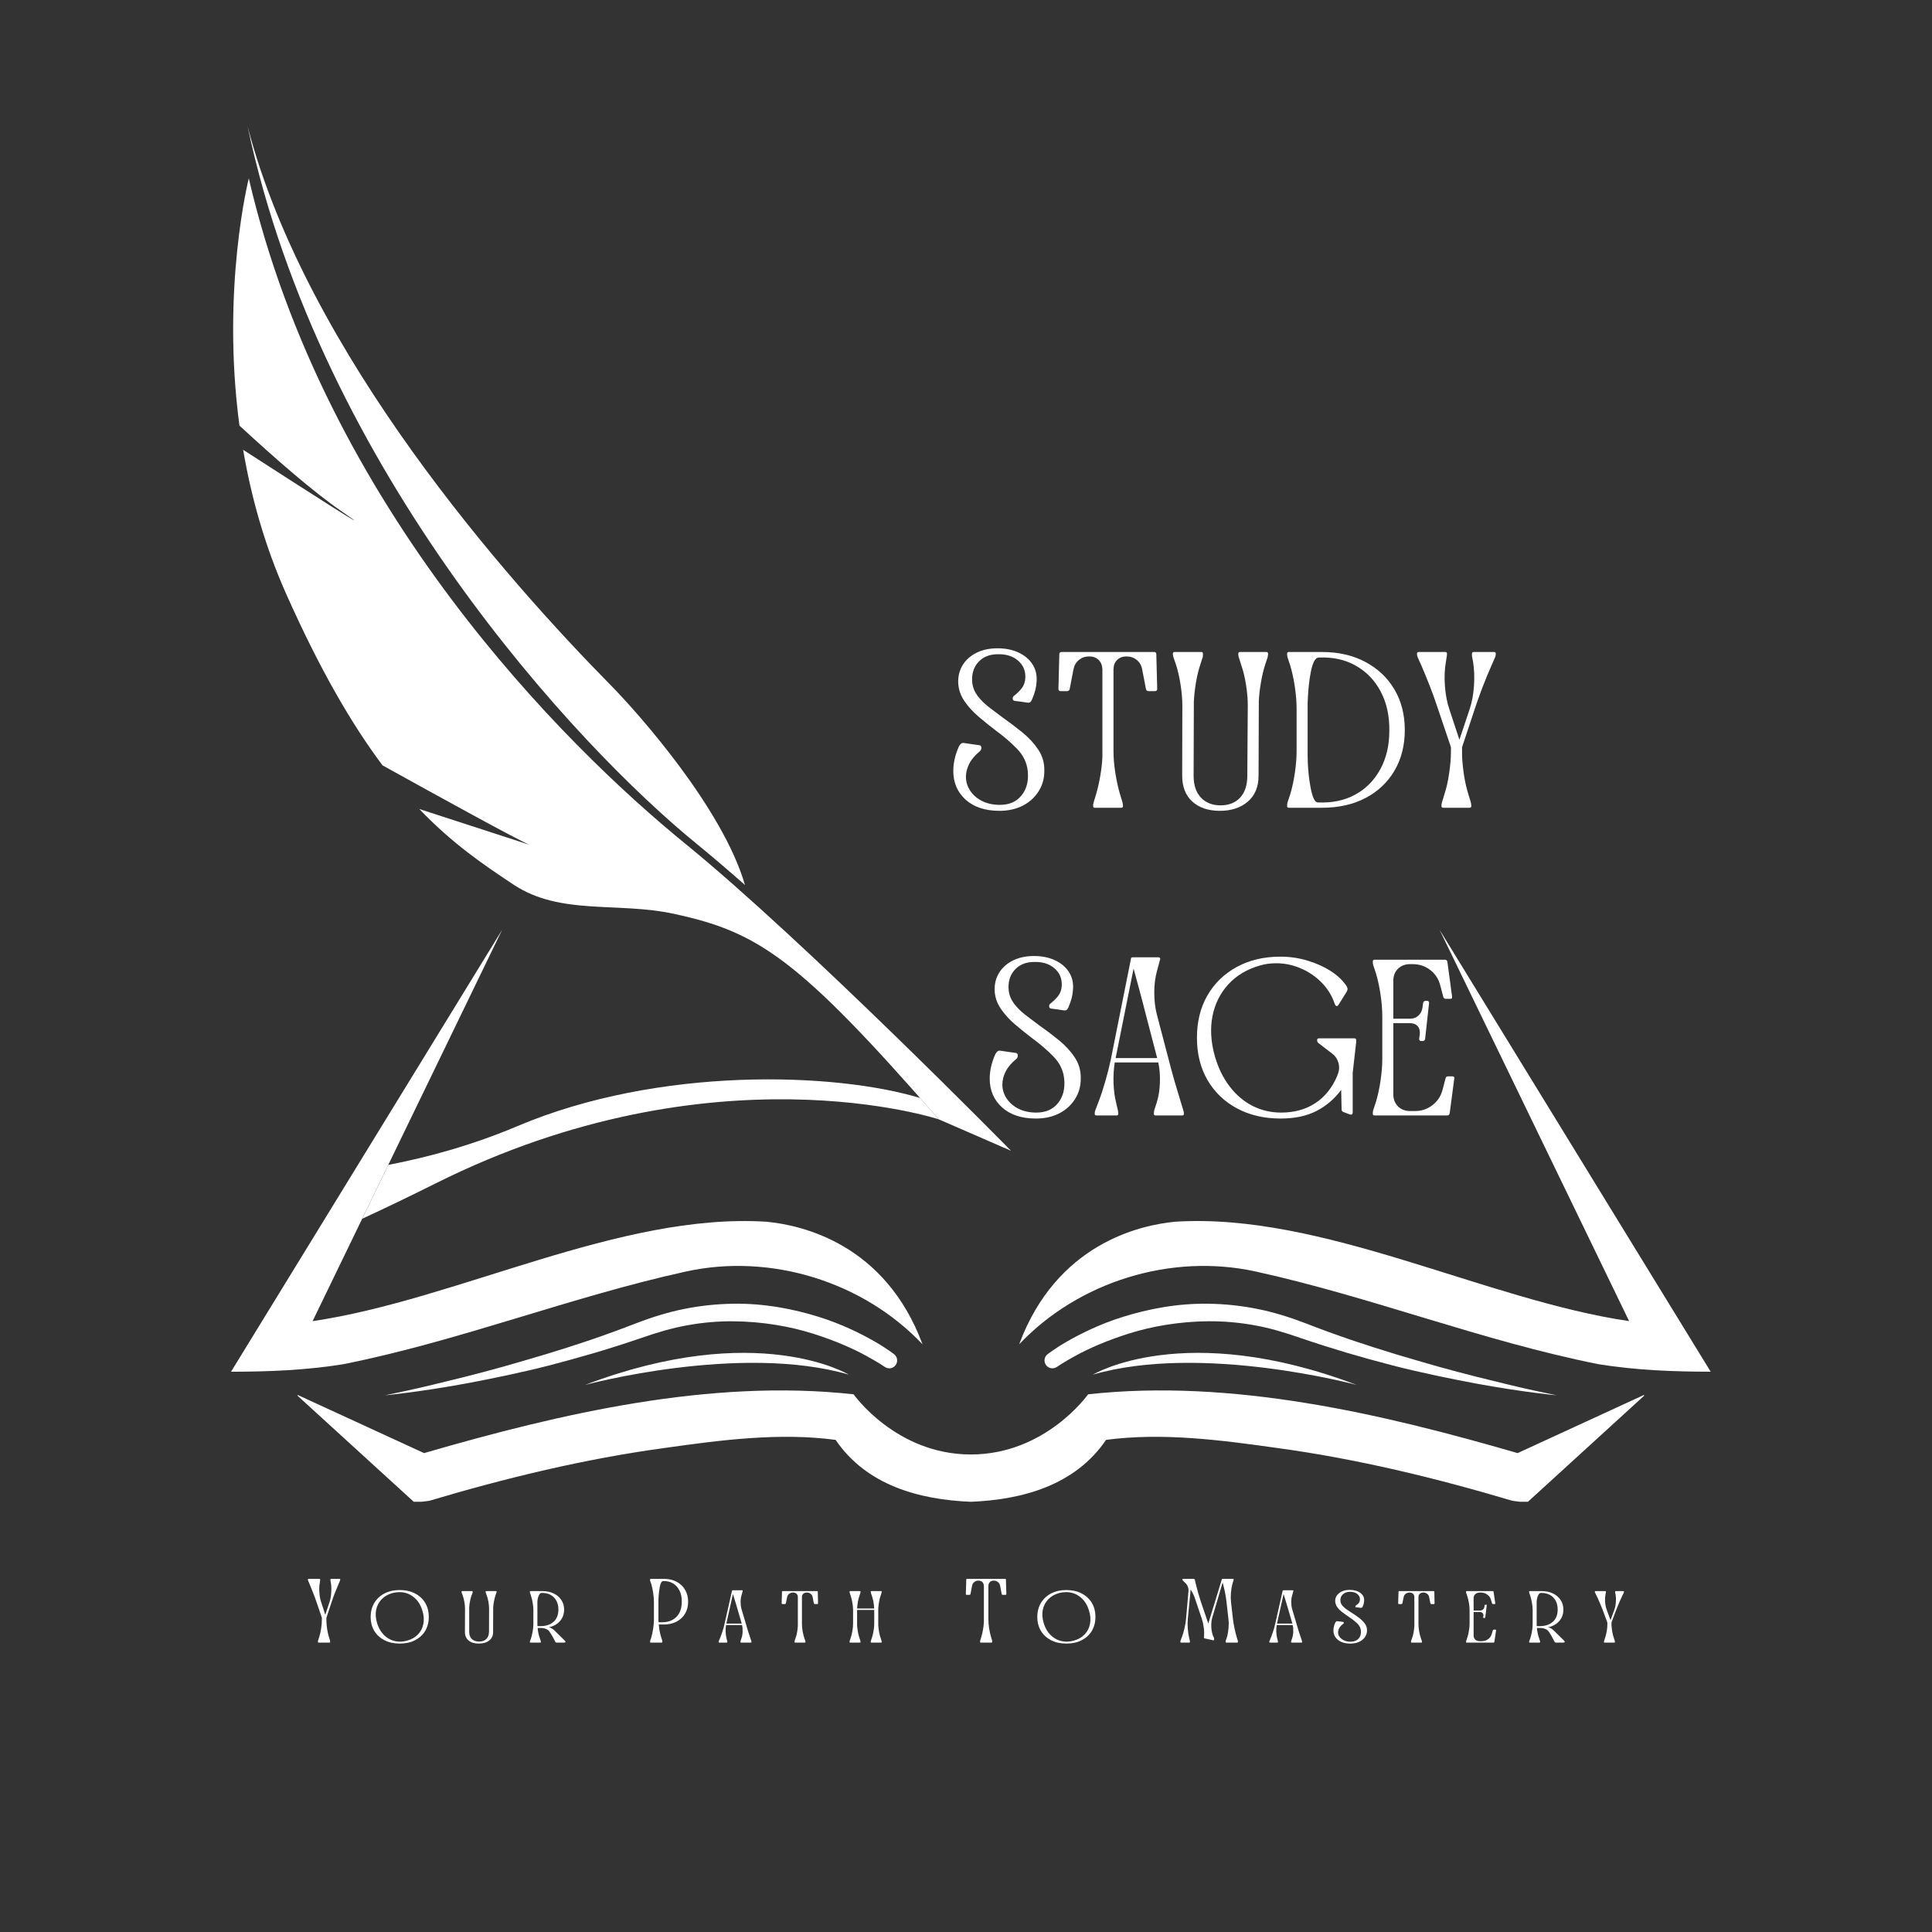 <svg xmlns="http://www.w3.org/2000/svg" xmlns:xlink="http://www.w3.org/1999/xlink" width="500" zoomAndPan="magnify" viewBox="0 0 375 375" height="500" preserveAspectRatio="xMidYMid meet" version="1.0"><rect x="0" y="0" width="375" height="375" fill="#333333" stroke="none"/><defs><g/><clipPath id="24aa44bd54"><path d="M 57 269 L 320 269 L 320 291.492 L 57 291.492 Z M 57 269 " clip-rule="nonzero"/></clipPath><clipPath id="b9b215c1a8"><path d="M 197 180 L 332.398 180 L 332.398 267 L 197 267 Z M 197 180 " clip-rule="nonzero"/></clipPath><clipPath id="a0abf06e1f"><path d="M 48 24.492 L 145 24.492 L 145 172 L 48 172 Z M 48 24.492 " clip-rule="nonzero"/></clipPath></defs><g clip-path="url(#24aa44bd54)"><path fill="#ffffff" d="M 82.312 282.047 C 108.867 274.34 137.863 267.578 165.68 270.633 C 165.68 270.633 173.895 282.312 188.441 282.312 C 202.988 282.312 211.203 270.633 211.203 270.633 C 239.023 267.578 268.016 274.34 294.57 282.047 L 319.07 270.77 L 319.148 270.887 C 311.559 277.812 303.977 284.742 296.383 291.664 L 293.531 291.301 L 293.527 291.297 C 278.695 286.875 263.32 283.152 247.957 281.062 C 237.043 279.523 225.691 278.02 214.688 279.477 C 208.68 288.301 198.488 291.086 188.438 291.496 C 178.395 291.086 168.199 288.301 162.188 279.477 C 151.191 278.02 139.832 279.523 128.926 281.062 C 113.559 283.152 98.188 286.875 83.348 291.297 L 83.348 291.301 L 80.496 291.664 C 72.906 284.742 65.32 277.812 57.73 270.887 L 57.805 270.77 Z M 82.312 282.047 " fill-opacity="1" fill-rule="nonzero"/></g><g clip-path="url(#b9b215c1a8)"><path fill="#ffffff" d="M 243.734 246.801 C 227.355 243.203 209.398 248.711 197.82 260.926 C 205.059 241.457 221.16 237.793 228.125 237.133 C 256.699 235.336 288.18 252.305 316.211 256.43 L 279.426 180.48 C 296.961 209.07 314.508 237.66 332.043 266.25 C 324.668 266.234 317.594 265.965 310.301 264.797 C 287.723 260.309 266.219 251.738 243.734 246.801 Z M 243.734 246.801 " fill-opacity="1" fill-rule="nonzero"/></g><path fill="#ffffff" d="M 133.148 246.801 C 110.664 251.742 89.16 260.309 66.582 264.801 C 59.285 265.969 52.215 266.238 44.84 266.254 C 62.375 237.664 79.918 209.074 97.457 180.484 L 60.672 256.434 C 88.707 252.309 120.188 235.34 148.762 237.137 C 155.727 237.797 171.824 241.457 179.062 260.93 C 167.488 248.711 149.527 243.203 133.148 246.801 Z M 133.148 246.801 " fill-opacity="1" fill-rule="nonzero"/><path fill="#ffffff" d="M 206.062 264.715 C 205.48 265.098 205.172 265.301 205.172 265.301 L 205.105 265.34 C 204.434 265.777 203.531 265.625 203.047 264.98 C 202.539 264.301 202.676 263.34 203.355 262.836 C 203.355 262.836 203.441 262.77 203.613 262.641 C 203.781 262.523 204.027 262.348 204.348 262.121 C 204.992 261.68 205.938 261.051 207.184 260.34 C 209.676 258.926 213.34 257.039 218.043 255.578 C 222.727 254.121 228.438 252.945 234.621 253.055 C 237.703 253.098 240.887 253.426 244.055 254.062 C 247.211 254.684 250.41 255.695 253.379 256.836 C 256.359 258 259.32 259.07 262.258 260.078 C 265.211 261.078 268.133 262.008 270.977 262.871 C 273.832 263.703 276.582 264.539 279.207 265.27 C 281.836 266 284.336 266.66 286.645 267.242 C 291.266 268.398 295.133 269.336 297.855 269.918 C 300.578 270.5 302.137 270.828 302.137 270.828 C 302.137 270.828 295.785 270.254 286.363 268.523 C 284.012 268.082 281.469 267.574 278.781 267.008 C 276.102 266.422 273.273 265.805 270.371 265.047 C 267.473 264.293 264.484 263.477 261.461 262.586 C 258.434 261.68 255.363 260.707 252.363 259.68 C 249.359 258.633 246.461 257.758 243.453 257.227 C 240.469 256.684 237.488 256.441 234.605 256.453 C 228.84 256.496 223.484 257.461 219.074 258.855 C 214.656 260.246 211.121 261.855 208.758 263.152 C 207.574 263.805 206.664 264.336 206.062 264.715 Z M 206.062 264.715 " fill-opacity="1" fill-rule="nonzero"/><path fill="#ffffff" d="M 98.098 267.008 C 95.414 267.574 92.867 268.082 90.516 268.523 C 81.098 270.25 74.742 270.828 74.742 270.828 C 74.742 270.828 76.297 270.5 79.023 269.918 C 81.746 269.336 85.613 268.398 90.234 267.242 C 92.543 266.656 95.039 266 97.668 265.27 C 100.297 264.539 103.047 263.703 105.898 262.871 C 108.742 262.008 111.668 261.074 114.621 260.078 C 117.559 259.07 120.516 258 123.496 256.836 C 126.465 255.695 129.668 254.684 132.82 254.062 C 135.988 253.426 139.172 253.098 142.258 253.055 C 148.441 252.945 154.152 254.121 158.836 255.578 C 163.539 257.039 167.203 258.926 169.695 260.34 C 170.945 261.047 171.887 261.68 172.531 262.121 C 172.855 262.348 173.102 262.523 173.266 262.641 C 173.438 262.77 173.527 262.836 173.527 262.836 C 174.164 263.32 174.332 264.223 173.887 264.902 C 173.426 265.609 172.477 265.809 171.77 265.34 L 171.707 265.301 C 171.707 265.301 171.398 265.102 170.82 264.719 C 170.219 264.34 169.305 263.809 168.125 263.16 C 165.762 261.863 162.227 260.246 157.809 258.863 C 153.395 257.465 148.039 256.504 142.273 256.461 C 139.391 256.441 136.41 256.691 133.43 257.234 C 130.418 257.766 127.52 258.641 124.516 259.688 C 121.52 260.715 118.449 261.691 115.418 262.594 C 112.395 263.484 109.406 264.301 106.508 265.055 C 103.609 265.805 100.781 266.426 98.098 267.008 Z M 98.098 267.008 " fill-opacity="1" fill-rule="nonzero"/><path fill="#ffffff" d="M 263.348 268.82 C 263.348 268.82 233.297 260.684 212.145 266.809 C 212.145 266.809 229.852 256.09 263.348 268.82 Z M 263.348 268.82 " fill-opacity="1" fill-rule="nonzero"/><path fill="#ffffff" d="M 164.738 266.809 C 143.586 260.684 113.535 268.82 113.535 268.82 C 147.035 256.09 164.738 266.809 164.738 266.809 Z M 164.738 266.809 " fill-opacity="1" fill-rule="nonzero"/><path fill="#ffffff" d="M 100.512 218.547 C 127.984 206.945 162.121 208.125 178.586 213.121 C 179.758 214.449 180.969 215.828 182.219 217.262 C 182.219 217.262 138.391 202.781 84.574 229.688 C 79.348 232.297 74.605 234.574 70.293 236.566 L 75.363 226.102 C 83.043 224.641 91.652 222.293 100.512 218.547 Z M 100.512 218.547 " fill-opacity="1" fill-rule="nonzero"/><path fill="#ffffff" d="M 66.391 99.312 C 60.906 95.555 53.367 88.973 46.477 82.609 C 42.906 55.914 48.289 34.629 48.289 34.629 C 63.25 98.832 109.594 144.691 133.004 163.754 C 156.414 182.824 196.238 223.367 196.238 223.367 L 182.219 217.266 C 154.727 185.719 147 180.891 130.855 177.383 C 119.855 174.992 108.812 177.738 99.699 171.719 C 93.742 167.781 87.703 163.641 81.383 157.027 L 102.836 163.996 C 100.566 163.09 85.316 154.695 74.246 148.555 C 68.348 140.684 62.16 130.137 55.531 115.242 C 51.336 105.82 48.73 96.316 47.195 87.305 C 59.434 95.207 74.656 104.977 66.391 99.312 Z M 66.391 99.312 " fill-opacity="1" fill-rule="nonzero"/><g clip-path="url(#a0abf06e1f)"><path fill="#ffffff" d="M 48.047 24.492 C 59.504 68.594 98.406 112.578 118.496 132.949 C 123.801 138.332 140.246 156.812 144.602 171.777 C 141.273 168.848 138.098 166.133 135.176 163.75 C 112.016 144.891 62.289 91.586 48.047 24.492 Z M 48.047 24.492 " fill-opacity="1" fill-rule="nonzero"/></g><g fill="#ffffff" fill-opacity="1"><g transform="translate(183.408, 156.786)"><g><path d="M 19.297 -7.156 C 19.297 -5.676 18.922 -4.348 18.172 -3.172 C 17.43 -2.004 16.41 -1.082 15.109 -0.406 C 13.805 0.258 12.301 0.594 10.594 0.594 C 7.82 0.594 5.633 -0.125 4.031 -1.562 C 2.426 -3.008 1.625 -4.875 1.625 -7.156 C 1.625 -8.676 1.984 -10.25 2.703 -11.875 C 2.816 -12.102 2.953 -12.285 3.109 -12.422 C 3.266 -12.566 3.484 -12.613 3.766 -12.562 C 4.172 -12.508 4.66 -12.438 5.234 -12.344 C 5.805 -12.258 6.289 -12.191 6.688 -12.141 C 6.945 -12.109 7.078 -11.938 7.078 -11.625 C 7.078 -11.363 6.977 -11.145 6.781 -10.969 C 5.832 -10.195 5.145 -9.383 4.719 -8.531 C 4.289 -7.676 4.078 -6.832 4.078 -6 C 4.078 -5.031 4.359 -4.125 4.922 -3.281 C 5.492 -2.438 6.273 -1.77 7.266 -1.281 C 8.254 -0.801 9.391 -0.562 10.672 -0.562 C 12.504 -0.562 13.91 -1.18 14.891 -2.422 C 15.879 -3.66 16.273 -5.227 16.078 -7.125 C 15.91 -8.75 15.219 -10.188 14 -11.438 C 12.781 -12.695 11.398 -13.883 9.859 -15 C 8.773 -15.832 7.68 -16.711 6.578 -17.641 C 5.484 -18.566 4.555 -19.582 3.797 -20.688 C 3.035 -21.789 2.629 -23 2.578 -24.312 C 2.547 -25.57 2.836 -26.703 3.453 -27.703 C 4.066 -28.703 4.957 -29.492 6.125 -30.078 C 7.301 -30.66 8.66 -30.953 10.203 -30.953 C 11.742 -30.953 13.098 -30.68 14.266 -30.141 C 15.441 -29.598 16.344 -28.848 16.969 -27.891 C 17.602 -26.93 17.879 -25.82 17.797 -24.562 C 17.766 -23.938 17.68 -23.363 17.547 -22.844 C 17.422 -22.332 17.203 -21.707 16.891 -20.969 C 16.691 -20.508 16.395 -20.32 16 -20.406 C 15.625 -20.469 15.195 -20.531 14.719 -20.594 C 14.25 -20.664 13.844 -20.719 13.5 -20.75 C 13.27 -20.812 13.156 -20.957 13.156 -21.188 C 13.156 -21.438 13.242 -21.617 13.422 -21.734 C 14.078 -22.254 14.598 -22.773 14.984 -23.297 C 15.367 -23.828 15.578 -24.477 15.609 -25.25 C 15.66 -26.625 15.176 -27.738 14.156 -28.594 C 13.145 -29.457 11.801 -29.859 10.125 -29.797 C 8.551 -29.766 7.312 -29.227 6.406 -28.188 C 5.508 -27.145 5.145 -25.82 5.312 -24.219 C 5.426 -23.312 5.781 -22.461 6.375 -21.672 C 6.977 -20.891 7.719 -20.16 8.594 -19.484 C 9.469 -18.816 10.332 -18.164 11.188 -17.531 C 12.5 -16.613 13.773 -15.648 15.016 -14.641 C 16.266 -13.629 17.297 -12.516 18.109 -11.297 C 18.93 -10.078 19.328 -8.695 19.297 -7.156 Z M 19.297 -7.156 "/></g></g></g><g fill="#ffffff" fill-opacity="1"><g transform="translate(204.332, 156.786)"><g><path d="M 13.641 -0.344 C 13.641 -0.113 13.523 0 13.297 0 L 8.141 0 C 7.941 0 7.844 -0.113 7.844 -0.344 C 7.844 -0.457 7.848 -0.57 7.859 -0.688 C 7.879 -0.801 7.906 -0.914 7.938 -1.031 L 8.406 -2.578 C 8.719 -3.629 8.988 -4.805 9.219 -6.109 C 9.445 -7.41 9.586 -8.645 9.641 -9.812 L 9.641 -26.875 C 9.617 -27.625 9.379 -28.227 8.922 -28.688 C 8.461 -29.145 7.832 -29.375 7.031 -29.375 C 6.289 -29.375 5.641 -29.145 5.078 -28.688 C 4.523 -28.227 4.176 -27.625 4.031 -26.875 L 3.297 -23.062 C 3.242 -22.781 3.07 -22.641 2.781 -22.641 L 1.547 -22.641 C 1.254 -22.641 1.109 -22.781 1.109 -23.062 L 1.281 -29.797 C 1.281 -30.086 1.426 -30.234 1.719 -30.234 L 19.672 -30.234 C 19.961 -30.234 20.109 -30.086 20.109 -29.797 L 20.281 -23.062 C 20.281 -22.781 20.133 -22.641 19.844 -22.641 L 18.609 -22.641 C 18.316 -22.641 18.145 -22.781 18.094 -23.062 L 17.359 -26.875 C 17.223 -27.625 16.875 -28.227 16.312 -28.688 C 15.758 -29.145 15.094 -29.375 14.312 -29.375 C 13.57 -29.375 12.973 -29.148 12.516 -28.703 C 12.055 -28.266 11.816 -27.672 11.797 -26.922 L 11.797 -10.969 C 11.797 -9.688 11.914 -8.281 12.156 -6.75 C 12.395 -5.219 12.703 -3.828 13.078 -2.578 L 13.547 -1.031 C 13.578 -0.914 13.598 -0.801 13.609 -0.688 C 13.629 -0.57 13.641 -0.457 13.641 -0.344 Z M 13.641 -0.344 "/></g></g></g><g fill="#ffffff" fill-opacity="1"><g transform="translate(225.726, 156.786)"><g><path d="M 18.562 -6.219 C 18.562 -4.07 17.867 -2.398 16.484 -1.203 C 15.098 -0.004 13.289 0.594 11.062 0.594 C 8.801 0.594 7.016 -0.004 5.703 -1.203 C 4.391 -2.398 3.734 -4.07 3.734 -6.219 L 3.766 -19.891 C 3.766 -21.086 3.648 -22.414 3.422 -23.875 C 3.203 -25.332 2.906 -26.633 2.531 -27.781 L 2.016 -29.281 C 1.953 -29.508 1.922 -29.711 1.922 -29.891 C 1.922 -30.117 2.035 -30.234 2.266 -30.234 L 7.453 -30.234 C 7.66 -30.234 7.766 -30.117 7.766 -29.891 C 7.766 -29.797 7.766 -29.691 7.766 -29.578 C 7.766 -29.461 7.75 -29.348 7.719 -29.234 L 7.25 -27.781 C 6.906 -26.75 6.625 -25.586 6.406 -24.297 C 6.195 -23.016 6.062 -21.805 6 -20.672 L 5.953 -6.219 C 5.953 -4.383 6.426 -2.969 7.375 -1.969 C 8.32 -0.969 9.594 -0.469 11.188 -0.469 C 12.789 -0.469 14.055 -0.969 14.984 -1.969 C 15.91 -2.969 16.375 -4.383 16.375 -6.219 L 16.469 -19.891 C 16.469 -21.086 16.352 -22.414 16.125 -23.875 C 15.895 -25.332 15.578 -26.633 15.172 -27.781 L 14.703 -29.281 C 14.648 -29.508 14.625 -29.711 14.625 -29.891 C 14.625 -30.117 14.738 -30.234 14.969 -30.234 L 20.062 -30.234 C 20.289 -30.234 20.406 -30.117 20.406 -29.891 C 20.406 -29.742 20.379 -29.523 20.328 -29.234 L 19.844 -27.781 C 19.508 -26.75 19.234 -25.586 19.016 -24.297 C 18.797 -23.016 18.66 -21.805 18.609 -20.672 Z M 18.562 -6.219 "/></g></g></g><g fill="#ffffff" fill-opacity="1"><g transform="translate(248.107, 156.786)"><g><path d="M 1.719 -29.891 C 1.719 -30.117 1.832 -30.234 2.062 -30.234 L 7.766 -30.234 C 7.879 -30.234 8 -30.234 8.125 -30.234 C 8.25 -30.234 8.367 -30.234 8.484 -30.234 C 11.691 -30.234 14.492 -29.594 16.891 -28.312 C 19.297 -27.039 21.176 -25.27 22.531 -23 C 23.883 -20.727 24.562 -18.094 24.562 -15.094 C 24.562 -12.094 23.891 -9.453 22.547 -7.172 C 21.203 -4.898 19.32 -3.133 16.906 -1.875 C 14.5 -0.625 11.691 0 8.484 0 C 8.367 0 8.25 0 8.125 0 C 8 0 7.879 0 7.766 0 L 2.062 0 C 1.832 0 1.719 -0.113 1.719 -0.344 C 1.719 -0.457 1.723 -0.57 1.734 -0.688 C 1.754 -0.801 1.773 -0.914 1.797 -1.031 L 2.312 -2.578 C 2.688 -3.805 2.988 -5.191 3.219 -6.734 C 3.445 -8.273 3.562 -9.688 3.562 -10.969 L 3.562 -19.25 C 3.562 -20.539 3.445 -21.957 3.219 -23.5 C 2.988 -25.039 2.688 -26.426 2.312 -27.656 L 1.797 -29.203 C 1.773 -29.316 1.754 -29.43 1.734 -29.547 C 1.723 -29.66 1.719 -29.773 1.719 -29.891 Z M 7.719 -1.031 C 10.457 -0.914 12.863 -1.422 14.938 -2.547 C 17.008 -3.68 18.629 -5.316 19.797 -7.453 C 20.973 -9.598 21.562 -12.102 21.562 -14.969 C 21.594 -17.852 21.035 -20.379 19.891 -22.547 C 18.742 -24.723 17.141 -26.395 15.078 -27.562 C 13.023 -28.738 10.629 -29.27 7.891 -29.156 C 7.516 -29.156 7.195 -28.895 6.938 -28.375 C 6.688 -27.863 6.484 -27.207 6.328 -26.406 C 6.172 -25.602 6.047 -24.781 5.953 -23.938 C 5.867 -23.102 5.805 -22.348 5.766 -21.672 C 5.723 -21.004 5.703 -20.555 5.703 -20.328 C 5.703 -18.578 5.703 -16.883 5.703 -15.25 C 5.703 -13.625 5.703 -11.926 5.703 -10.156 C 5.703 -9.926 5.711 -9.469 5.734 -8.781 C 5.766 -8.102 5.82 -7.328 5.906 -6.453 C 6 -5.578 6.125 -4.723 6.281 -3.891 C 6.438 -3.066 6.629 -2.383 6.859 -1.844 C 7.086 -1.301 7.375 -1.031 7.719 -1.031 Z M 7.719 -1.031 "/></g></g></g><g fill="#ffffff" fill-opacity="1"><g transform="translate(274.176, 156.786)"><g><path d="M 11.406 -0.344 C 11.406 -0.113 11.289 0 11.062 0 L 5.953 0 C 5.723 0 5.609 -0.113 5.609 -0.344 C 5.609 -0.457 5.613 -0.57 5.625 -0.688 C 5.645 -0.801 5.672 -0.914 5.703 -1.031 L 6.172 -2.578 C 6.578 -3.805 6.891 -5.191 7.109 -6.734 C 7.336 -8.273 7.453 -9.688 7.453 -10.969 L 7.453 -11.75 L 4.844 -19.469 C 4.445 -20.695 3.961 -22.047 3.391 -23.516 C 2.816 -24.984 2.273 -26.305 1.766 -27.484 L 0.984 -29.234 C 0.898 -29.41 0.859 -29.629 0.859 -29.891 C 0.859 -30.117 0.973 -30.234 1.203 -30.234 L 6.344 -30.234 C 6.57 -30.234 6.688 -30.117 6.688 -29.891 C 6.688 -29.773 6.676 -29.66 6.656 -29.547 C 6.645 -29.43 6.629 -29.316 6.609 -29.203 L 6.469 -28.297 C 6.219 -26.898 6.156 -25.348 6.281 -23.641 C 6.406 -21.941 6.695 -20.422 7.156 -19.078 L 9.094 -13.203 L 11.062 -19.078 C 11.52 -20.422 11.805 -21.941 11.922 -23.641 C 12.035 -25.348 11.977 -26.898 11.75 -28.297 L 11.578 -29.203 C 11.547 -29.316 11.531 -29.43 11.531 -29.547 C 11.531 -29.66 11.531 -29.773 11.531 -29.891 C 11.531 -30.117 11.645 -30.234 11.875 -30.234 L 15.828 -30.234 C 16.047 -30.234 16.156 -30.117 16.156 -29.891 C 16.156 -29.629 16.113 -29.41 16.031 -29.234 L 15.266 -27.484 C 14.742 -26.305 14.195 -24.984 13.625 -23.516 C 13.062 -22.047 12.578 -20.695 12.172 -19.469 L 9.609 -11.75 L 9.609 -10.125 C 9.66 -8.895 9.789 -7.598 10 -6.234 C 10.219 -4.879 10.5 -3.66 10.844 -2.578 L 11.312 -1.031 C 11.344 -0.914 11.363 -0.801 11.375 -0.688 C 11.395 -0.57 11.406 -0.457 11.406 -0.344 Z M 11.406 -0.344 "/></g></g></g><g fill="#ffffff" fill-opacity="1"><g transform="translate(190.479, 216.514)"><g><path d="M 19.297 -7.156 C 19.297 -5.676 18.922 -4.348 18.172 -3.172 C 17.43 -2.004 16.41 -1.082 15.109 -0.406 C 13.805 0.258 12.301 0.594 10.594 0.594 C 7.82 0.594 5.633 -0.125 4.031 -1.562 C 2.426 -3.008 1.625 -4.875 1.625 -7.156 C 1.625 -8.676 1.984 -10.25 2.703 -11.875 C 2.816 -12.102 2.953 -12.285 3.109 -12.422 C 3.266 -12.566 3.484 -12.613 3.766 -12.562 C 4.172 -12.508 4.66 -12.438 5.234 -12.344 C 5.805 -12.258 6.289 -12.191 6.688 -12.141 C 6.945 -12.109 7.078 -11.938 7.078 -11.625 C 7.078 -11.363 6.977 -11.145 6.781 -10.969 C 5.832 -10.195 5.145 -9.383 4.719 -8.531 C 4.289 -7.676 4.078 -6.832 4.078 -6 C 4.078 -5.031 4.359 -4.125 4.922 -3.281 C 5.492 -2.438 6.273 -1.77 7.266 -1.281 C 8.254 -0.801 9.391 -0.562 10.672 -0.562 C 12.504 -0.562 13.91 -1.18 14.891 -2.422 C 15.879 -3.66 16.273 -5.227 16.078 -7.125 C 15.91 -8.75 15.219 -10.188 14 -11.438 C 12.781 -12.695 11.398 -13.883 9.859 -15 C 8.773 -15.832 7.68 -16.711 6.578 -17.641 C 5.484 -18.566 4.555 -19.582 3.797 -20.688 C 3.035 -21.789 2.629 -23 2.578 -24.312 C 2.547 -25.57 2.836 -26.703 3.453 -27.703 C 4.066 -28.703 4.957 -29.492 6.125 -30.078 C 7.301 -30.66 8.66 -30.953 10.203 -30.953 C 11.742 -30.953 13.098 -30.68 14.266 -30.141 C 15.441 -29.598 16.344 -28.848 16.969 -27.891 C 17.602 -26.93 17.879 -25.82 17.797 -24.562 C 17.766 -23.938 17.68 -23.363 17.547 -22.844 C 17.422 -22.332 17.203 -21.707 16.891 -20.969 C 16.691 -20.508 16.395 -20.32 16 -20.406 C 15.625 -20.469 15.195 -20.531 14.719 -20.594 C 14.25 -20.664 13.844 -20.719 13.5 -20.75 C 13.27 -20.812 13.156 -20.957 13.156 -21.188 C 13.156 -21.438 13.242 -21.617 13.422 -21.734 C 14.078 -22.254 14.598 -22.773 14.984 -23.297 C 15.367 -23.828 15.578 -24.477 15.609 -25.25 C 15.66 -26.625 15.176 -27.738 14.156 -28.594 C 13.145 -29.457 11.801 -29.859 10.125 -29.797 C 8.551 -29.766 7.312 -29.227 6.406 -28.188 C 5.508 -27.145 5.145 -25.82 5.312 -24.219 C 5.426 -23.312 5.781 -22.461 6.375 -21.672 C 6.977 -20.891 7.719 -20.16 8.594 -19.484 C 9.469 -18.816 10.332 -18.164 11.188 -17.531 C 12.5 -16.613 13.773 -15.648 15.016 -14.641 C 16.266 -13.629 17.297 -12.516 18.109 -11.297 C 18.93 -10.078 19.328 -8.695 19.297 -7.156 Z M 19.297 -7.156 "/></g></g></g><g fill="#ffffff" fill-opacity="1"><g transform="translate(211.403, 216.514)"><g><path d="M 5.656 -0.344 C 5.656 -0.113 5.539 0 5.312 0 L 1.422 0 C 1.191 0 1.078 -0.113 1.078 -0.344 C 1.078 -0.602 1.117 -0.832 1.203 -1.031 L 1.844 -2.703 C 2.301 -3.898 2.742 -5.25 3.172 -6.75 C 3.598 -8.25 3.941 -9.613 4.203 -10.844 L 8.109 -30.391 C 8.109 -30.598 8.223 -30.703 8.453 -30.703 L 13.422 -30.703 C 13.734 -30.703 13.848 -30.555 13.766 -30.266 L 13.156 -28 C 12.812 -26.77 12.641 -25.391 12.641 -23.859 C 12.641 -22.328 12.801 -20.93 13.125 -19.672 L 15.438 -10.844 C 15.75 -9.613 16.125 -8.234 16.562 -6.703 C 17.008 -5.18 17.422 -3.805 17.797 -2.578 L 18.266 -1.031 C 18.348 -0.832 18.391 -0.602 18.391 -0.344 C 18.391 -0.113 18.273 0 18.047 0 L 12.906 0 C 12.676 0 12.562 -0.113 12.562 -0.344 C 12.562 -0.457 12.566 -0.57 12.578 -0.688 C 12.598 -0.801 12.617 -0.914 12.641 -1.031 L 13.125 -2.531 C 13.488 -3.695 13.691 -4.977 13.734 -6.375 C 13.785 -7.781 13.68 -9.086 13.422 -10.297 L 4.969 -10.297 C 4.77 -9.066 4.691 -7.75 4.734 -6.344 C 4.773 -4.945 4.941 -3.66 5.234 -2.484 L 5.578 -1.031 C 5.598 -0.914 5.613 -0.801 5.625 -0.688 C 5.645 -0.57 5.656 -0.457 5.656 -0.344 Z M 8.625 -28.516 L 5.141 -11.141 L 13.203 -11.141 L 10.969 -19.719 C 10.656 -20.977 10.289 -22.375 9.875 -23.906 C 9.469 -25.438 9.094 -26.816 8.75 -28.047 Z M 8.625 -28.516 "/></g></g></g><g fill="#ffffff" fill-opacity="1"><g transform="translate(230.825, 216.514)"><g><path d="M 29.5 -4.969 C 28.207 -3.227 26.609 -1.863 24.703 -0.875 C 22.805 0.102 20.488 0.594 17.75 0.594 C 14.551 0.594 11.727 -0.062 9.281 -1.375 C 6.832 -2.688 4.922 -4.52 3.547 -6.875 C 2.18 -9.238 1.5 -11.977 1.5 -15.094 C 1.5 -18.207 2.176 -20.941 3.531 -23.297 C 4.895 -25.66 6.797 -27.504 9.234 -28.828 C 11.68 -30.16 14.504 -30.828 17.703 -30.828 C 19.535 -30.828 21.301 -30.566 23 -30.047 C 24.695 -29.535 26.203 -28.852 27.516 -28 C 28.836 -27.145 29.852 -26.172 30.562 -25.078 C 30.789 -24.734 30.789 -24.379 30.562 -24.016 L 29.062 -21.609 C 28.727 -21.066 28.445 -21.109 28.219 -21.734 C 27.695 -23.273 26.859 -24.629 25.703 -25.797 C 24.547 -26.973 23.203 -27.891 21.672 -28.547 C 20.141 -29.211 18.547 -29.547 16.891 -29.547 C 15.742 -29.547 14.688 -29.398 13.719 -29.109 C 11.227 -28.398 9.191 -27.188 7.609 -25.469 C 6.023 -23.75 4.992 -21.688 4.516 -19.281 C 4.047 -16.883 4.195 -14.301 4.969 -11.531 C 5.625 -9.25 6.582 -7.285 7.844 -5.641 C 9.102 -3.992 10.586 -2.734 12.297 -1.859 C 14.016 -0.992 15.863 -0.562 17.844 -0.562 C 20.383 -0.562 22.586 -1.164 24.453 -2.375 C 26.328 -3.594 27.766 -5.391 28.766 -7.766 C 28.766 -7.785 28.766 -7.797 28.766 -7.797 C 28.766 -7.797 28.766 -7.812 28.766 -7.844 L 28.859 -8.062 C 29.141 -8.801 29.172 -9.535 28.953 -10.266 C 28.742 -10.992 28.328 -11.586 27.703 -12.047 L 25.078 -14.062 C 24.91 -14.207 24.828 -14.395 24.828 -14.625 C 24.828 -14.852 24.941 -14.969 25.172 -14.969 L 32.078 -14.969 C 32.297 -14.969 32.406 -14.852 32.406 -14.625 C 32.406 -14.508 32.406 -14.395 32.406 -14.281 C 32.406 -14.164 32.395 -14.051 32.375 -13.938 L 31.734 -8.281 L 31.734 -0.641 C 31.734 -0.211 31.531 -0.07 31.125 -0.219 L 30.016 -0.641 C 29.723 -0.723 29.578 -0.91 29.578 -1.203 Z M 29.5 -4.969 "/></g></g></g><g fill="#ffffff" fill-opacity="1"><g transform="translate(264.74, 216.514)"><g><path d="M 16.641 -0.422 C 16.578 -0.141 16.414 0 16.156 0 L 2.062 0 C 1.832 0 1.719 -0.113 1.719 -0.344 C 1.719 -0.457 1.723 -0.57 1.734 -0.688 C 1.754 -0.801 1.773 -0.914 1.797 -1.031 L 2.312 -2.578 C 2.688 -3.805 2.988 -5.191 3.219 -6.734 C 3.445 -8.273 3.562 -9.688 3.562 -10.969 L 3.562 -19.25 C 3.562 -20.539 3.445 -21.957 3.219 -23.5 C 2.988 -25.039 2.688 -26.426 2.312 -27.656 L 1.797 -29.203 C 1.773 -29.316 1.754 -29.43 1.734 -29.547 C 1.723 -29.66 1.719 -29.773 1.719 -29.891 C 1.719 -30.117 1.832 -30.234 2.062 -30.234 L 15.734 -30.234 C 15.992 -30.234 16.148 -30.086 16.203 -29.797 L 17.109 -23.062 C 17.16 -22.781 17.047 -22.641 16.766 -22.641 L 15.906 -22.641 C 15.625 -22.641 15.453 -22.781 15.391 -23.062 L 14.828 -25.203 C 14.516 -26.461 13.863 -27.473 12.875 -28.234 C 11.895 -28.992 10.758 -29.375 9.469 -29.375 L 8.828 -29.375 C 7.941 -29.344 7.211 -29.055 6.641 -28.516 C 6.066 -27.973 5.754 -27.242 5.703 -26.328 L 5.703 -18.781 L 8.922 -18.781 C 9.578 -18.781 10.125 -18.977 10.562 -19.375 C 11.008 -19.781 11.273 -20.297 11.359 -20.922 L 11.484 -21.828 C 11.547 -22.109 11.707 -22.25 11.969 -22.25 L 12.266 -22.25 C 12.516 -22.25 12.641 -22.109 12.641 -21.828 L 11.875 -14.875 C 11.82 -14.594 11.664 -14.453 11.406 -14.453 L 11.109 -14.453 C 10.848 -14.453 10.719 -14.594 10.719 -14.875 L 10.844 -15.781 C 10.906 -16.438 10.766 -16.957 10.422 -17.344 C 10.078 -17.727 9.578 -17.922 8.922 -17.922 L 5.703 -17.922 L 5.703 -3.906 C 5.754 -3.02 6.066 -2.297 6.641 -1.734 C 7.211 -1.18 7.941 -0.891 8.828 -0.859 L 9.906 -0.859 C 11.188 -0.859 12.32 -1.242 13.312 -2.016 C 14.301 -2.785 14.953 -3.785 15.266 -5.016 L 15.828 -7.156 C 15.879 -7.445 16.047 -7.594 16.328 -7.594 L 17.156 -7.594 C 17.469 -7.594 17.594 -7.445 17.531 -7.156 Z M 16.641 -0.422 "/></g></g></g><g fill="#ffffff" fill-opacity="1"><g transform="translate(59.415, 318.83)"><g><path d="M 4.672 -0.141 C 4.672 -0.047 4.625 0 4.531 0 L 2.438 0 C 2.344 0 2.297 -0.047 2.297 -0.141 C 2.297 -0.18 2.297 -0.223 2.297 -0.266 C 2.305 -0.316 2.316 -0.367 2.328 -0.422 L 2.531 -1.047 C 2.695 -1.555 2.828 -2.125 2.922 -2.75 C 3.016 -3.383 3.062 -3.969 3.062 -4.5 L 3.062 -4.812 L 1.984 -7.969 C 1.816 -8.477 1.613 -9.031 1.375 -9.625 C 1.145 -10.227 0.926 -10.77 0.719 -11.25 L 0.406 -11.984 C 0.363 -12.047 0.344 -12.129 0.344 -12.234 C 0.344 -12.328 0.391 -12.375 0.484 -12.375 L 2.594 -12.375 C 2.688 -12.375 2.734 -12.328 2.734 -12.234 C 2.734 -12.191 2.727 -12.145 2.719 -12.094 C 2.719 -12.051 2.711 -12.004 2.703 -11.953 L 2.656 -11.594 C 2.551 -11.02 2.523 -10.383 2.578 -9.688 C 2.629 -8.988 2.75 -8.363 2.938 -7.812 L 3.719 -5.406 L 4.531 -7.812 C 4.719 -8.363 4.832 -8.988 4.875 -9.688 C 4.926 -10.383 4.906 -11.02 4.812 -11.594 L 4.734 -11.953 C 4.723 -12.004 4.719 -12.051 4.719 -12.094 C 4.719 -12.145 4.719 -12.191 4.719 -12.234 C 4.719 -12.328 4.766 -12.375 4.859 -12.375 L 6.484 -12.375 C 6.578 -12.375 6.625 -12.328 6.625 -12.234 C 6.625 -12.129 6.602 -12.047 6.562 -11.984 L 6.25 -11.25 C 6.039 -10.77 5.816 -10.227 5.578 -9.625 C 5.348 -9.031 5.148 -8.477 4.984 -7.969 L 3.938 -4.812 L 3.938 -4.141 C 3.957 -3.641 4.008 -3.109 4.094 -2.547 C 4.188 -1.992 4.301 -1.492 4.438 -1.047 L 4.641 -0.422 C 4.648 -0.367 4.656 -0.316 4.656 -0.266 C 4.664 -0.223 4.672 -0.18 4.672 -0.141 Z M 4.672 -0.141 "/></g></g></g><g fill="#ffffff" fill-opacity="1"><g transform="translate(71.338, 318.83)"><g><path d="M 11.891 -4.984 C 11.891 -3.953 11.656 -3.047 11.188 -2.266 C 10.719 -1.492 10.055 -0.891 9.203 -0.453 C 8.359 -0.023 7.375 0.188 6.25 0.188 C 5.133 0.188 4.148 -0.023 3.297 -0.453 C 2.453 -0.891 1.789 -1.492 1.312 -2.266 C 0.844 -3.047 0.609 -3.953 0.609 -4.984 C 0.609 -6.016 0.844 -6.922 1.312 -7.703 C 1.789 -8.492 2.453 -9.109 3.297 -9.547 C 4.148 -9.984 5.133 -10.203 6.25 -10.203 C 7.375 -10.203 8.359 -9.984 9.203 -9.547 C 10.055 -9.109 10.719 -8.5 11.188 -7.719 C 11.656 -6.938 11.891 -6.023 11.891 -4.984 Z M 1.844 -3.812 C 2.188 -2.676 2.758 -1.785 3.562 -1.141 C 4.363 -0.504 5.281 -0.188 6.312 -0.188 C 6.758 -0.188 7.203 -0.25 7.641 -0.375 C 8.516 -0.602 9.223 -1 9.766 -1.562 C 10.316 -2.125 10.672 -2.801 10.828 -3.594 C 10.992 -4.395 10.938 -5.254 10.656 -6.172 C 10.32 -7.316 9.754 -8.207 8.953 -8.844 C 8.148 -9.477 7.234 -9.797 6.203 -9.797 C 5.742 -9.797 5.297 -9.738 4.859 -9.625 C 3.984 -9.383 3.273 -8.977 2.734 -8.406 C 2.191 -7.844 1.836 -7.164 1.672 -6.375 C 1.516 -5.594 1.57 -4.738 1.844 -3.812 Z M 1.844 -3.812 "/></g></g></g><g fill="#ffffff" fill-opacity="1"><g transform="translate(88.791, 318.83)"><g><path d="M 6.922 -2.062 C 6.922 -1.352 6.664 -0.801 6.156 -0.406 C 5.645 -0.008 4.973 0.188 4.141 0.188 C 3.305 0.188 2.648 -0.008 2.172 -0.406 C 1.691 -0.801 1.453 -1.352 1.453 -2.062 L 1.469 -6.562 C 1.469 -6.977 1.426 -7.426 1.344 -7.906 C 1.258 -8.383 1.145 -8.816 1 -9.203 L 0.828 -9.672 C 0.816 -9.711 0.805 -9.75 0.797 -9.781 C 0.797 -9.812 0.797 -9.848 0.797 -9.891 C 0.797 -9.961 0.832 -10 0.906 -10 L 2.844 -10 C 2.914 -10 2.953 -9.961 2.953 -9.891 C 2.953 -9.848 2.953 -9.812 2.953 -9.781 C 2.953 -9.75 2.945 -9.711 2.938 -9.672 L 2.75 -9.203 C 2.625 -8.859 2.52 -8.473 2.438 -8.047 C 2.352 -7.617 2.301 -7.219 2.281 -6.844 L 2.281 -2.094 C 2.281 -1.488 2.453 -1.02 2.797 -0.688 C 3.141 -0.363 3.613 -0.203 4.219 -0.203 C 4.801 -0.203 5.258 -0.363 5.594 -0.688 C 5.938 -1.02 6.113 -1.488 6.125 -2.094 L 6.141 -6.578 C 6.141 -6.992 6.098 -7.438 6.016 -7.906 C 5.93 -8.383 5.816 -8.816 5.672 -9.203 L 5.5 -9.672 C 5.488 -9.711 5.477 -9.75 5.469 -9.781 C 5.469 -9.812 5.469 -9.848 5.469 -9.891 C 5.469 -9.961 5.504 -10 5.578 -10 L 7.484 -10 C 7.566 -10 7.609 -9.961 7.609 -9.891 C 7.609 -9.848 7.602 -9.812 7.594 -9.781 C 7.594 -9.75 7.582 -9.711 7.562 -9.672 L 7.391 -9.203 C 7.273 -8.848 7.176 -8.457 7.094 -8.031 C 7.008 -7.602 6.957 -7.203 6.938 -6.828 Z M 6.922 -2.062 "/></g></g></g><g fill="#ffffff" fill-opacity="1"><g transform="translate(102.136, 318.83)"><g><path d="M 2.844 -0.109 C 2.844 -0.035 2.801 0 2.719 0 L 0.844 0 C 0.75 0 0.703 -0.039 0.703 -0.125 C 0.703 -0.195 0.719 -0.266 0.75 -0.328 L 0.938 -0.844 C 1.062 -1.227 1.164 -1.656 1.25 -2.125 C 1.332 -2.602 1.379 -3.047 1.391 -3.453 L 1.391 -6.375 C 1.391 -6.789 1.344 -7.254 1.25 -7.766 C 1.164 -8.285 1.051 -8.75 0.906 -9.156 L 0.734 -9.656 C 0.711 -9.75 0.703 -9.828 0.703 -9.891 C 0.703 -9.961 0.742 -10 0.828 -10 L 2.922 -10 C 2.953 -10 2.984 -10 3.016 -10 C 3.055 -10 3.086 -10 3.109 -10 C 3.953 -10 4.691 -9.848 5.328 -9.547 C 5.961 -9.242 6.457 -8.82 6.812 -8.281 C 7.176 -7.75 7.359 -7.125 7.359 -6.406 C 7.359 -5.531 7.086 -4.785 6.547 -4.172 C 6.016 -3.566 5.289 -3.164 4.375 -2.969 C 4.508 -2.957 4.672 -2.906 4.859 -2.812 C 5.047 -2.727 5.254 -2.578 5.484 -2.359 L 7.484 -0.391 C 7.609 -0.266 7.648 -0.164 7.609 -0.094 C 7.566 -0.031 7.469 0 7.312 0 L 5.906 0 C 5.801 0 5.719 -0.047 5.656 -0.141 C 5.582 -0.297 5.469 -0.52 5.312 -0.812 C 5.156 -1.113 4.984 -1.41 4.797 -1.703 C 4.617 -2.004 4.461 -2.223 4.328 -2.359 C 4.141 -2.523 3.922 -2.645 3.672 -2.719 C 3.422 -2.789 3.188 -2.832 2.969 -2.844 C 2.852 -2.844 2.727 -2.844 2.594 -2.844 C 2.469 -2.844 2.344 -2.844 2.219 -2.844 C 2.281 -2.113 2.422 -1.453 2.641 -0.859 L 2.812 -0.328 C 2.832 -0.305 2.844 -0.27 2.844 -0.219 C 2.844 -0.176 2.844 -0.141 2.844 -0.109 Z M 2.172 -3.641 C 2.172 -3.566 2.172 -3.488 2.172 -3.406 C 2.172 -3.332 2.176 -3.266 2.188 -3.203 L 2.859 -3.203 C 3.867 -3.211 4.68 -3.488 5.297 -4.031 C 5.922 -4.57 6.238 -5.359 6.25 -6.391 C 6.258 -7.066 6.125 -7.656 5.844 -8.156 C 5.57 -8.656 5.191 -9.031 4.703 -9.281 C 4.211 -9.539 3.641 -9.66 2.984 -9.641 C 2.816 -9.641 2.676 -9.547 2.562 -9.359 C 2.445 -9.18 2.352 -8.961 2.281 -8.703 C 2.219 -8.453 2.18 -8.203 2.172 -7.953 Z M 2.172 -3.641 "/></g></g></g><g fill="#ffffff" fill-opacity="1"><g transform="translate(115.252, 318.83)"><g/></g></g><g fill="#ffffff" fill-opacity="1"><g transform="translate(125.473, 318.83)"><g><path d="M 3.094 -0.141 C 3.094 -0.047 3.047 0 2.953 0 L 0.844 0 C 0.75 0 0.703 -0.047 0.703 -0.141 C 0.703 -0.242 0.719 -0.336 0.75 -0.422 L 0.953 -1.047 C 1.098 -1.535 1.211 -2.07 1.297 -2.656 C 1.391 -3.238 1.441 -3.785 1.453 -4.297 L 1.453 -7.891 C 1.453 -8.41 1.406 -8.988 1.312 -9.625 C 1.219 -10.258 1.098 -10.828 0.953 -11.328 L 0.734 -11.953 C 0.723 -12.004 0.711 -12.051 0.703 -12.094 C 0.703 -12.145 0.703 -12.191 0.703 -12.234 C 0.703 -12.328 0.75 -12.375 0.844 -12.375 L 3.156 -12.375 C 3.195 -12.375 3.234 -12.375 3.266 -12.375 C 3.297 -12.375 3.332 -12.375 3.375 -12.375 C 4.32 -12.375 5.148 -12.188 5.859 -11.812 C 6.566 -11.438 7.113 -10.914 7.5 -10.25 C 7.895 -9.594 8.094 -8.82 8.094 -7.938 C 8.094 -7.062 7.895 -6.289 7.5 -5.625 C 7.113 -4.969 6.566 -4.453 5.859 -4.078 C 5.148 -3.703 4.32 -3.516 3.375 -3.516 C 3.219 -3.516 3.055 -3.516 2.891 -3.516 C 2.723 -3.516 2.555 -3.516 2.391 -3.516 C 2.43 -3.086 2.488 -2.66 2.562 -2.234 C 2.645 -1.805 2.742 -1.41 2.859 -1.047 L 3.062 -0.422 C 3.07 -0.367 3.078 -0.316 3.078 -0.266 C 3.086 -0.223 3.094 -0.18 3.094 -0.141 Z M 2.328 -4.5 C 2.328 -4.414 2.328 -4.328 2.328 -4.234 C 2.328 -4.141 2.336 -4.047 2.359 -3.953 L 3.109 -3.953 C 4.223 -3.961 5.125 -4.305 5.812 -4.984 C 6.5 -5.66 6.848 -6.633 6.859 -7.906 C 6.879 -8.75 6.734 -9.477 6.422 -10.094 C 6.117 -10.707 5.691 -11.176 5.141 -11.5 C 4.598 -11.82 3.961 -11.969 3.234 -11.938 C 3.078 -11.938 2.945 -11.832 2.844 -11.625 C 2.738 -11.414 2.656 -11.148 2.594 -10.828 C 2.531 -10.504 2.477 -10.172 2.438 -9.828 C 2.406 -9.492 2.379 -9.191 2.359 -8.922 C 2.336 -8.648 2.328 -8.469 2.328 -8.375 Z M 2.328 -4.5 "/></g></g></g><g fill="#ffffff" fill-opacity="1"><g transform="translate(139.046, 318.83)"><g><path d="M 2.125 -0.109 C 2.125 -0.035 2.082 0 2 0 L 0.562 0 C 0.477 0 0.438 -0.039 0.438 -0.125 C 0.438 -0.195 0.453 -0.266 0.484 -0.328 L 0.719 -0.891 C 0.883 -1.297 1.047 -1.742 1.203 -2.234 C 1.367 -2.723 1.492 -3.176 1.578 -3.594 L 3.031 -10.047 C 3.031 -10.117 3.07 -10.156 3.156 -10.156 L 5 -10.156 C 5.102 -10.156 5.141 -10.109 5.109 -10.016 L 4.906 -9.25 C 4.77 -8.852 4.703 -8.398 4.703 -7.891 C 4.703 -7.379 4.758 -6.922 4.875 -6.516 L 5.75 -3.578 C 5.863 -3.172 6 -2.711 6.156 -2.203 C 6.312 -1.703 6.461 -1.25 6.609 -0.844 L 6.781 -0.328 C 6.801 -0.234 6.812 -0.16 6.812 -0.109 C 6.812 -0.035 6.77 0 6.688 0 L 4.797 0 C 4.711 0 4.672 -0.039 4.672 -0.125 C 4.672 -0.195 4.68 -0.266 4.703 -0.328 L 4.875 -0.844 C 5.008 -1.219 5.082 -1.641 5.094 -2.109 C 5.113 -2.578 5.078 -3.008 4.984 -3.406 L 1.875 -3.406 C 1.812 -3.008 1.785 -2.578 1.797 -2.109 C 1.816 -1.641 1.875 -1.211 1.969 -0.828 L 2.094 -0.328 C 2.113 -0.234 2.125 -0.16 2.125 -0.109 Z M 3.219 -9.438 L 1.938 -3.688 L 4.922 -3.688 L 4.094 -6.531 C 3.977 -6.938 3.844 -7.391 3.688 -7.891 C 3.531 -8.398 3.391 -8.859 3.266 -9.266 Z M 3.219 -9.438 "/></g></g></g><g fill="#ffffff" fill-opacity="1"><g transform="translate(151.267, 318.83)"><g><path d="M 5.078 -0.109 C 5.078 -0.035 5.035 0 4.953 0 L 3.062 0 C 2.977 0 2.938 -0.039 2.938 -0.125 C 2.938 -0.164 2.945 -0.234 2.969 -0.328 L 3.141 -0.844 C 3.273 -1.195 3.379 -1.586 3.453 -2.016 C 3.523 -2.441 3.57 -2.852 3.594 -3.25 L 3.594 -8.906 C 3.582 -9.145 3.492 -9.336 3.328 -9.484 C 3.16 -9.641 2.938 -9.719 2.656 -9.719 C 2.375 -9.719 2.129 -9.641 1.922 -9.484 C 1.711 -9.328 1.582 -9.129 1.531 -8.891 L 1.266 -7.625 C 1.242 -7.531 1.18 -7.484 1.078 -7.484 L 0.609 -7.484 C 0.504 -7.484 0.453 -7.531 0.453 -7.625 L 0.516 -9.859 C 0.516 -9.953 0.566 -10 0.672 -10 L 7.312 -10 C 7.414 -10 7.469 -9.953 7.469 -9.859 L 7.516 -7.625 C 7.516 -7.531 7.461 -7.484 7.359 -7.484 L 6.906 -7.484 C 6.801 -7.484 6.734 -7.531 6.703 -7.625 L 6.453 -8.891 C 6.398 -9.129 6.27 -9.328 6.062 -9.484 C 5.863 -9.641 5.617 -9.719 5.328 -9.719 C 5.055 -9.719 4.832 -9.641 4.656 -9.484 C 4.488 -9.336 4.398 -9.145 4.391 -8.906 L 4.391 -3.641 C 4.391 -3.203 4.43 -2.727 4.516 -2.219 C 4.609 -1.719 4.723 -1.266 4.859 -0.859 L 5.047 -0.328 C 5.066 -0.266 5.078 -0.191 5.078 -0.109 Z M 5.078 -0.109 "/></g></g></g><g fill="#ffffff" fill-opacity="1"><g transform="translate(164.19, 318.83)"><g><path d="M 2.844 -0.109 C 2.844 -0.035 2.801 0 2.719 0 L 0.828 0 C 0.742 0 0.703 -0.039 0.703 -0.125 C 0.703 -0.164 0.711 -0.234 0.734 -0.328 L 0.906 -0.844 C 1.051 -1.25 1.164 -1.707 1.25 -2.219 C 1.344 -2.727 1.391 -3.203 1.391 -3.641 L 1.391 -6.375 C 1.391 -6.789 1.344 -7.254 1.25 -7.766 C 1.164 -8.285 1.051 -8.75 0.906 -9.156 L 0.734 -9.656 C 0.711 -9.75 0.703 -9.828 0.703 -9.891 C 0.703 -9.961 0.742 -10 0.828 -10 L 2.719 -10 C 2.801 -10 2.844 -9.961 2.844 -9.891 C 2.844 -9.828 2.832 -9.75 2.812 -9.656 L 2.641 -9.156 C 2.516 -8.789 2.41 -8.379 2.328 -7.922 C 2.254 -7.473 2.203 -7.047 2.172 -6.641 L 2.172 -6.625 L 5.484 -6.625 C 5.473 -7.031 5.426 -7.461 5.344 -7.922 C 5.258 -8.379 5.148 -8.789 5.016 -9.156 L 4.844 -9.656 C 4.82 -9.75 4.812 -9.828 4.812 -9.891 C 4.812 -9.961 4.852 -10 4.938 -10 L 6.828 -10 C 6.91 -10 6.953 -9.961 6.953 -9.891 C 6.953 -9.828 6.941 -9.75 6.922 -9.656 L 6.75 -9.156 C 6.625 -8.789 6.52 -8.379 6.438 -7.922 C 6.363 -7.473 6.312 -7.047 6.281 -6.641 L 6.281 -3.359 C 6.312 -2.953 6.363 -2.523 6.438 -2.078 C 6.52 -1.629 6.625 -1.223 6.75 -0.859 L 6.922 -0.328 C 6.941 -0.266 6.953 -0.191 6.953 -0.109 C 6.953 -0.035 6.91 0 6.828 0 L 4.938 0 C 4.852 0 4.812 -0.039 4.812 -0.125 C 4.812 -0.164 4.82 -0.234 4.844 -0.328 L 5.016 -0.844 C 5.16 -1.25 5.273 -1.707 5.359 -2.219 C 5.453 -2.727 5.5 -3.203 5.5 -3.641 L 5.5 -6.344 L 2.172 -6.344 L 2.172 -3.359 C 2.203 -2.953 2.254 -2.523 2.328 -2.078 C 2.41 -1.629 2.516 -1.223 2.641 -0.859 L 2.812 -0.328 C 2.832 -0.266 2.844 -0.191 2.844 -0.109 Z M 2.844 -0.109 "/></g></g></g><g fill="#ffffff" fill-opacity="1"><g transform="translate(176.798, 318.83)"><g/></g></g><g fill="#ffffff" fill-opacity="1"><g transform="translate(187.018, 318.83)"><g><path d="M 5.578 -0.141 C 5.578 -0.047 5.531 0 5.438 0 L 3.344 0 C 3.258 0 3.219 -0.047 3.219 -0.141 C 3.219 -0.18 3.219 -0.223 3.219 -0.266 C 3.227 -0.316 3.238 -0.367 3.25 -0.422 L 3.438 -1.047 C 3.57 -1.484 3.688 -1.969 3.781 -2.5 C 3.875 -3.031 3.93 -3.535 3.953 -4.016 L 3.953 -11.016 C 3.941 -11.316 3.844 -11.562 3.656 -11.75 C 3.469 -11.938 3.207 -12.031 2.875 -12.031 C 2.57 -12.031 2.305 -11.938 2.078 -11.75 C 1.848 -11.562 1.707 -11.316 1.656 -11.016 L 1.359 -9.453 C 1.328 -9.328 1.254 -9.266 1.141 -9.266 L 0.625 -9.266 C 0.508 -9.266 0.453 -9.328 0.453 -9.453 L 0.531 -12.203 C 0.531 -12.316 0.586 -12.375 0.703 -12.375 L 8.062 -12.375 C 8.176 -12.375 8.234 -12.316 8.234 -12.203 L 8.312 -9.453 C 8.312 -9.328 8.25 -9.266 8.125 -9.266 L 7.625 -9.266 C 7.508 -9.266 7.438 -9.328 7.406 -9.453 L 7.109 -11.016 C 7.055 -11.316 6.914 -11.562 6.688 -11.75 C 6.457 -11.938 6.18 -12.031 5.859 -12.031 C 5.555 -12.031 5.312 -11.938 5.125 -11.75 C 4.938 -11.57 4.836 -11.332 4.828 -11.031 L 4.828 -4.5 C 4.828 -3.969 4.875 -3.391 4.969 -2.766 C 5.07 -2.141 5.203 -1.566 5.359 -1.047 L 5.547 -0.422 C 5.555 -0.367 5.562 -0.316 5.562 -0.266 C 5.57 -0.223 5.578 -0.18 5.578 -0.141 Z M 5.578 -0.141 "/></g></g></g><g fill="#ffffff" fill-opacity="1"><g transform="translate(200.732, 318.83)"><g><path d="M 11.891 -4.984 C 11.891 -3.953 11.656 -3.047 11.188 -2.266 C 10.719 -1.492 10.055 -0.891 9.203 -0.453 C 8.359 -0.023 7.375 0.188 6.25 0.188 C 5.133 0.188 4.148 -0.023 3.297 -0.453 C 2.453 -0.891 1.789 -1.492 1.312 -2.266 C 0.844 -3.047 0.609 -3.953 0.609 -4.984 C 0.609 -6.016 0.844 -6.922 1.312 -7.703 C 1.789 -8.492 2.453 -9.109 3.297 -9.547 C 4.148 -9.984 5.133 -10.203 6.25 -10.203 C 7.375 -10.203 8.359 -9.984 9.203 -9.547 C 10.055 -9.109 10.719 -8.5 11.188 -7.719 C 11.656 -6.938 11.891 -6.023 11.891 -4.984 Z M 1.844 -3.812 C 2.188 -2.676 2.758 -1.785 3.562 -1.141 C 4.363 -0.504 5.281 -0.188 6.312 -0.188 C 6.758 -0.188 7.203 -0.25 7.641 -0.375 C 8.516 -0.602 9.223 -1 9.766 -1.562 C 10.316 -2.125 10.672 -2.801 10.828 -3.594 C 10.992 -4.395 10.938 -5.254 10.656 -6.172 C 10.32 -7.316 9.754 -8.207 8.953 -8.844 C 8.148 -9.477 7.234 -9.797 6.203 -9.797 C 5.742 -9.797 5.297 -9.738 4.859 -9.625 C 3.984 -9.383 3.273 -8.977 2.734 -8.406 C 2.191 -7.844 1.836 -7.164 1.672 -6.375 C 1.516 -5.594 1.57 -4.738 1.844 -3.812 Z M 1.844 -3.812 "/></g></g></g><g fill="#ffffff" fill-opacity="1"><g transform="translate(218.184, 318.83)"><g/></g></g><g fill="#ffffff" fill-opacity="1"><g transform="translate(228.404, 318.83)"><g><path d="M 2.562 -0.141 C 2.562 -0.047 2.516 0 2.422 0 L 0.844 0 C 0.75 0 0.703 -0.047 0.703 -0.141 C 0.703 -0.242 0.719 -0.336 0.75 -0.422 L 1.016 -1.109 C 1.203 -1.598 1.363 -2.148 1.5 -2.766 C 1.645 -3.379 1.742 -3.953 1.797 -4.484 L 2.281 -10.047 C 2.301 -10.316 2.258 -10.582 2.156 -10.844 C 2.062 -11.102 1.922 -11.328 1.734 -11.516 L 1.172 -12.062 C 1.117 -12.125 1.094 -12.191 1.094 -12.266 C 1.094 -12.336 1.125 -12.375 1.188 -12.375 L 3.281 -12.375 C 3.395 -12.375 3.473 -12.316 3.516 -12.203 L 3.703 -11.359 C 3.836 -10.848 3.988 -10.281 4.156 -9.656 C 4.332 -9.039 4.504 -8.477 4.672 -7.969 L 5.766 -4.766 C 5.867 -4.43 5.988 -4.078 6.125 -3.703 L 8.75 -12.266 C 8.75 -12.336 8.797 -12.375 8.891 -12.375 L 10.906 -12.375 C 11.02 -12.375 11.066 -12.316 11.047 -12.203 L 10.797 -11.344 C 10.66 -10.844 10.566 -10.27 10.516 -9.625 C 10.473 -8.988 10.477 -8.414 10.531 -7.906 L 10.922 -4.484 C 10.984 -3.961 11.082 -3.383 11.219 -2.75 C 11.352 -2.125 11.492 -1.555 11.641 -1.047 L 11.844 -0.422 C 11.863 -0.367 11.875 -0.316 11.875 -0.266 C 11.875 -0.223 11.875 -0.18 11.875 -0.141 C 11.875 -0.047 11.832 0 11.75 0 L 9.641 0 C 9.547 0 9.5 -0.047 9.5 -0.141 C 9.5 -0.18 9.5 -0.223 9.5 -0.266 C 9.508 -0.316 9.52 -0.367 9.531 -0.422 L 9.734 -1.031 C 9.891 -1.551 9.992 -2.125 10.047 -2.75 C 10.109 -3.375 10.109 -3.941 10.047 -4.453 L 9.656 -7.922 C 9.602 -8.43 9.516 -9.004 9.391 -9.641 C 9.266 -10.285 9.129 -10.859 8.984 -11.359 L 8.906 -11.672 L 6.922 -4.938 C 6.766 -4.438 6.691 -3.875 6.703 -3.25 C 6.711 -2.633 6.797 -2.078 6.953 -1.578 L 7.031 -1.359 L 7.219 -0.938 C 7.25 -0.812 7.258 -0.695 7.25 -0.594 C 7.25 -0.477 7.191 -0.43 7.078 -0.453 L 5.438 -0.812 C 5.32 -0.844 5.27 -0.93 5.281 -1.078 C 5.344 -1.598 5.336 -2.172 5.266 -2.797 C 5.191 -3.422 5.07 -3.988 4.906 -4.5 L 3.484 -8.734 C 3.398 -8.984 3.289 -9.242 3.156 -9.516 C 3.02 -9.785 2.867 -10.051 2.703 -10.312 L 2.141 -4.484 C 2.098 -3.961 2.098 -3.383 2.141 -2.75 C 2.191 -2.113 2.273 -1.535 2.391 -1.016 L 2.531 -0.422 C 2.539 -0.367 2.547 -0.316 2.547 -0.266 C 2.555 -0.223 2.562 -0.18 2.562 -0.141 Z M 2.562 -0.141 "/></g></g></g><g fill="#ffffff" fill-opacity="1"><g transform="translate(245.927, 318.83)"><g><path d="M 2.125 -0.109 C 2.125 -0.035 2.082 0 2 0 L 0.562 0 C 0.477 0 0.438 -0.039 0.438 -0.125 C 0.438 -0.195 0.453 -0.266 0.484 -0.328 L 0.719 -0.891 C 0.883 -1.297 1.047 -1.742 1.203 -2.234 C 1.367 -2.723 1.492 -3.176 1.578 -3.594 L 3.031 -10.047 C 3.031 -10.117 3.07 -10.156 3.156 -10.156 L 5 -10.156 C 5.102 -10.156 5.141 -10.109 5.109 -10.016 L 4.906 -9.25 C 4.77 -8.852 4.703 -8.398 4.703 -7.891 C 4.703 -7.379 4.758 -6.922 4.875 -6.516 L 5.75 -3.578 C 5.863 -3.172 6 -2.711 6.156 -2.203 C 6.312 -1.703 6.461 -1.25 6.609 -0.844 L 6.781 -0.328 C 6.801 -0.234 6.812 -0.16 6.812 -0.109 C 6.812 -0.035 6.77 0 6.688 0 L 4.797 0 C 4.711 0 4.672 -0.039 4.672 -0.125 C 4.672 -0.195 4.68 -0.266 4.703 -0.328 L 4.875 -0.844 C 5.008 -1.219 5.082 -1.641 5.094 -2.109 C 5.113 -2.578 5.078 -3.008 4.984 -3.406 L 1.875 -3.406 C 1.812 -3.008 1.785 -2.578 1.797 -2.109 C 1.816 -1.641 1.875 -1.211 1.969 -0.828 L 2.094 -0.328 C 2.113 -0.234 2.125 -0.16 2.125 -0.109 Z M 3.219 -9.438 L 1.938 -3.688 L 4.922 -3.688 L 4.094 -6.531 C 3.977 -6.938 3.844 -7.391 3.688 -7.891 C 3.531 -8.398 3.391 -8.859 3.266 -9.266 Z M 3.219 -9.438 "/></g></g></g><g fill="#ffffff" fill-opacity="1"><g transform="translate(258.149, 318.83)"><g><path d="M 7.188 -2.359 C 7.188 -1.879 7.047 -1.441 6.766 -1.047 C 6.492 -0.66 6.117 -0.359 5.641 -0.141 C 5.16 0.078 4.602 0.188 3.969 0.188 C 2.945 0.188 2.141 -0.051 1.547 -0.531 C 0.961 -1.008 0.672 -1.625 0.672 -2.375 C 0.672 -2.863 0.797 -3.383 1.047 -3.938 C 1.098 -4.008 1.156 -4.066 1.219 -4.109 C 1.281 -4.16 1.359 -4.176 1.453 -4.156 C 1.609 -4.133 1.785 -4.113 1.984 -4.094 C 2.191 -4.07 2.375 -4.047 2.531 -4.016 C 2.633 -4.004 2.688 -3.945 2.688 -3.844 C 2.688 -3.758 2.645 -3.691 2.562 -3.641 C 2.207 -3.379 1.953 -3.102 1.797 -2.812 C 1.641 -2.531 1.562 -2.254 1.562 -1.984 C 1.562 -1.504 1.789 -1.082 2.25 -0.719 C 2.707 -0.352 3.289 -0.172 4 -0.172 C 4.676 -0.18 5.195 -0.391 5.562 -0.797 C 5.926 -1.211 6.07 -1.734 6 -2.359 C 5.938 -2.898 5.676 -3.379 5.219 -3.797 C 4.77 -4.211 4.266 -4.602 3.703 -4.969 C 3.297 -5.238 2.891 -5.523 2.484 -5.828 C 2.078 -6.129 1.734 -6.461 1.453 -6.828 C 1.18 -7.203 1.035 -7.609 1.016 -8.047 C 0.992 -8.66 1.242 -9.176 1.766 -9.594 C 2.285 -10.02 2.973 -10.234 3.828 -10.234 C 4.691 -10.234 5.383 -10.035 5.906 -9.641 C 6.438 -9.242 6.676 -8.734 6.625 -8.109 C 6.613 -7.91 6.586 -7.723 6.547 -7.547 C 6.504 -7.367 6.426 -7.164 6.312 -6.938 C 6.227 -6.789 6.109 -6.727 5.953 -6.75 C 5.836 -6.77 5.688 -6.789 5.5 -6.812 C 5.32 -6.832 5.172 -6.848 5.047 -6.859 C 4.961 -6.879 4.922 -6.926 4.922 -7 C 4.922 -7.082 4.945 -7.145 5 -7.188 C 5.258 -7.344 5.457 -7.508 5.594 -7.688 C 5.727 -7.875 5.801 -8.098 5.812 -8.359 C 5.832 -8.805 5.656 -9.172 5.281 -9.453 C 4.906 -9.742 4.41 -9.879 3.797 -9.859 C 3.223 -9.836 2.77 -9.656 2.438 -9.312 C 2.113 -8.977 1.977 -8.547 2.031 -8.016 C 2.07 -7.703 2.203 -7.414 2.422 -7.156 C 2.641 -6.906 2.906 -6.672 3.219 -6.453 C 3.539 -6.234 3.863 -6.02 4.188 -5.812 C 4.664 -5.508 5.133 -5.188 5.594 -4.844 C 6.051 -4.508 6.43 -4.141 6.734 -3.734 C 7.047 -3.328 7.195 -2.867 7.188 -2.359 Z M 7.188 -2.359 "/></g></g></g><g fill="#ffffff" fill-opacity="1"><g transform="translate(270.932, 318.83)"><g><path d="M 5.078 -0.109 C 5.078 -0.035 5.035 0 4.953 0 L 3.062 0 C 2.977 0 2.938 -0.039 2.938 -0.125 C 2.938 -0.164 2.945 -0.234 2.969 -0.328 L 3.141 -0.844 C 3.273 -1.195 3.379 -1.586 3.453 -2.016 C 3.523 -2.441 3.57 -2.852 3.594 -3.25 L 3.594 -8.906 C 3.582 -9.145 3.492 -9.336 3.328 -9.484 C 3.16 -9.641 2.938 -9.719 2.656 -9.719 C 2.375 -9.719 2.129 -9.641 1.922 -9.484 C 1.711 -9.328 1.582 -9.129 1.531 -8.891 L 1.266 -7.625 C 1.242 -7.531 1.18 -7.484 1.078 -7.484 L 0.609 -7.484 C 0.504 -7.484 0.453 -7.531 0.453 -7.625 L 0.516 -9.859 C 0.516 -9.953 0.566 -10 0.672 -10 L 7.312 -10 C 7.414 -10 7.469 -9.953 7.469 -9.859 L 7.516 -7.625 C 7.516 -7.531 7.461 -7.484 7.359 -7.484 L 6.906 -7.484 C 6.801 -7.484 6.734 -7.531 6.703 -7.625 L 6.453 -8.891 C 6.398 -9.129 6.27 -9.328 6.062 -9.484 C 5.863 -9.641 5.617 -9.719 5.328 -9.719 C 5.055 -9.719 4.832 -9.641 4.656 -9.484 C 4.488 -9.336 4.398 -9.145 4.391 -8.906 L 4.391 -3.641 C 4.391 -3.203 4.43 -2.727 4.516 -2.219 C 4.609 -1.719 4.723 -1.266 4.859 -0.859 L 5.047 -0.328 C 5.066 -0.266 5.078 -0.191 5.078 -0.109 Z M 5.078 -0.109 "/></g></g></g><g fill="#ffffff" fill-opacity="1"><g transform="translate(283.855, 318.83)"><g><path d="M 6.203 -0.141 C 6.18 -0.047 6.125 0 6.031 0 L 0.828 0 C 0.742 0 0.703 -0.039 0.703 -0.125 C 0.703 -0.164 0.711 -0.234 0.734 -0.328 L 0.906 -0.844 C 1.051 -1.25 1.164 -1.707 1.25 -2.219 C 1.344 -2.727 1.391 -3.203 1.391 -3.641 L 1.391 -6.359 C 1.391 -6.785 1.344 -7.254 1.25 -7.766 C 1.164 -8.273 1.051 -8.738 0.906 -9.156 L 0.734 -9.656 C 0.711 -9.75 0.703 -9.828 0.703 -9.891 C 0.703 -9.961 0.742 -10 0.828 -10 L 5.859 -10 C 5.984 -10 6.047 -9.953 6.047 -9.859 L 6.375 -7.625 C 6.395 -7.531 6.348 -7.484 6.234 -7.484 L 5.938 -7.484 C 5.832 -7.484 5.77 -7.531 5.75 -7.625 L 5.531 -8.344 C 5.414 -8.75 5.176 -9.078 4.812 -9.328 C 4.457 -9.586 4.039 -9.719 3.562 -9.719 L 3.312 -9.719 C 2.988 -9.695 2.723 -9.598 2.516 -9.422 C 2.316 -9.254 2.203 -9.02 2.172 -8.719 L 2.172 -6.219 L 3.359 -6.219 C 3.598 -6.219 3.801 -6.281 3.969 -6.406 C 4.133 -6.539 4.234 -6.711 4.266 -6.922 L 4.297 -7.219 C 4.328 -7.312 4.391 -7.359 4.484 -7.359 L 4.578 -7.359 C 4.703 -7.359 4.75 -7.312 4.719 -7.219 L 4.438 -4.922 C 4.438 -4.828 4.379 -4.781 4.266 -4.781 L 4.156 -4.781 C 4.062 -4.781 4.016 -4.828 4.016 -4.922 L 4.078 -5.219 C 4.098 -5.426 4.039 -5.598 3.906 -5.734 C 3.781 -5.867 3.598 -5.938 3.359 -5.938 L 2.172 -5.938 L 2.172 -1.281 C 2.203 -0.988 2.316 -0.75 2.516 -0.562 C 2.723 -0.383 2.988 -0.289 3.312 -0.281 L 3.719 -0.281 C 4.195 -0.281 4.613 -0.406 4.969 -0.656 C 5.332 -0.906 5.57 -1.242 5.688 -1.672 L 5.906 -2.375 C 5.926 -2.469 5.988 -2.516 6.094 -2.516 L 6.391 -2.516 C 6.504 -2.516 6.551 -2.469 6.531 -2.375 Z M 6.203 -0.141 "/></g></g></g><g fill="#ffffff" fill-opacity="1"><g transform="translate(296.094, 318.83)"><g><path d="M 2.844 -0.109 C 2.844 -0.035 2.801 0 2.719 0 L 0.844 0 C 0.75 0 0.703 -0.039 0.703 -0.125 C 0.703 -0.195 0.719 -0.266 0.75 -0.328 L 0.938 -0.844 C 1.062 -1.227 1.164 -1.656 1.25 -2.125 C 1.332 -2.602 1.379 -3.047 1.391 -3.453 L 1.391 -6.375 C 1.391 -6.789 1.344 -7.254 1.25 -7.766 C 1.164 -8.285 1.051 -8.75 0.906 -9.156 L 0.734 -9.656 C 0.711 -9.75 0.703 -9.828 0.703 -9.891 C 0.703 -9.961 0.742 -10 0.828 -10 L 2.922 -10 C 2.953 -10 2.984 -10 3.016 -10 C 3.055 -10 3.086 -10 3.109 -10 C 3.953 -10 4.691 -9.848 5.328 -9.547 C 5.961 -9.242 6.457 -8.82 6.812 -8.281 C 7.176 -7.75 7.359 -7.125 7.359 -6.406 C 7.359 -5.531 7.086 -4.785 6.547 -4.172 C 6.016 -3.566 5.289 -3.164 4.375 -2.969 C 4.508 -2.957 4.672 -2.906 4.859 -2.812 C 5.047 -2.727 5.254 -2.578 5.484 -2.359 L 7.484 -0.391 C 7.609 -0.266 7.648 -0.164 7.609 -0.094 C 7.566 -0.031 7.469 0 7.312 0 L 5.906 0 C 5.801 0 5.719 -0.047 5.656 -0.141 C 5.582 -0.297 5.469 -0.52 5.312 -0.812 C 5.156 -1.113 4.984 -1.41 4.797 -1.703 C 4.617 -2.004 4.461 -2.223 4.328 -2.359 C 4.141 -2.523 3.922 -2.645 3.672 -2.719 C 3.422 -2.789 3.188 -2.832 2.969 -2.844 C 2.852 -2.844 2.727 -2.844 2.594 -2.844 C 2.469 -2.844 2.344 -2.844 2.219 -2.844 C 2.281 -2.113 2.422 -1.453 2.641 -0.859 L 2.812 -0.328 C 2.832 -0.305 2.844 -0.27 2.844 -0.219 C 2.844 -0.176 2.844 -0.141 2.844 -0.109 Z M 2.172 -3.641 C 2.172 -3.566 2.172 -3.488 2.172 -3.406 C 2.172 -3.332 2.176 -3.266 2.188 -3.203 L 2.859 -3.203 C 3.867 -3.211 4.68 -3.488 5.297 -4.031 C 5.922 -4.57 6.238 -5.359 6.25 -6.391 C 6.258 -7.066 6.125 -7.656 5.844 -8.156 C 5.57 -8.656 5.191 -9.031 4.703 -9.281 C 4.211 -9.539 3.641 -9.66 2.984 -9.641 C 2.816 -9.641 2.676 -9.547 2.562 -9.359 C 2.445 -9.18 2.352 -8.961 2.281 -8.703 C 2.219 -8.453 2.18 -8.203 2.172 -7.953 Z M 2.172 -3.641 "/></g></g></g><g fill="#ffffff" fill-opacity="1"><g transform="translate(309.211, 318.83)"><g><path d="M 4.25 -0.109 C 4.25 -0.035 4.207 0 4.125 0 L 2.234 0 C 2.148 0 2.109 -0.039 2.109 -0.125 C 2.109 -0.164 2.117 -0.234 2.141 -0.328 L 2.312 -0.844 C 2.457 -1.25 2.57 -1.707 2.656 -2.219 C 2.75 -2.727 2.789 -3.203 2.781 -3.641 L 2.781 -3.875 L 1.828 -6.453 C 1.672 -6.859 1.488 -7.301 1.281 -7.781 C 1.082 -8.258 0.883 -8.695 0.688 -9.094 L 0.406 -9.672 C 0.363 -9.734 0.344 -9.805 0.344 -9.891 C 0.344 -9.961 0.383 -10 0.469 -10 L 2.375 -10 C 2.457 -10 2.5 -9.961 2.5 -9.891 C 2.5 -9.848 2.5 -9.805 2.5 -9.766 C 2.5 -9.734 2.488 -9.695 2.469 -9.656 L 2.422 -9.359 C 2.328 -8.891 2.301 -8.375 2.344 -7.812 C 2.395 -7.25 2.504 -6.75 2.672 -6.312 L 3.391 -4.359 L 4.109 -6.312 C 4.273 -6.75 4.379 -7.25 4.422 -7.812 C 4.473 -8.375 4.453 -8.891 4.359 -9.359 L 4.297 -9.656 C 4.285 -9.695 4.281 -9.734 4.281 -9.766 C 4.281 -9.805 4.281 -9.848 4.281 -9.891 C 4.281 -9.961 4.32 -10 4.406 -10 L 5.859 -10 C 5.953 -10 6 -9.961 6 -9.891 C 6 -9.848 5.992 -9.805 5.984 -9.766 C 5.973 -9.734 5.961 -9.703 5.953 -9.672 L 5.672 -9.094 C 5.484 -8.695 5.285 -8.258 5.078 -7.781 C 4.867 -7.301 4.688 -6.859 4.531 -6.453 L 3.578 -3.906 L 3.578 -3.344 C 3.609 -2.938 3.66 -2.508 3.734 -2.062 C 3.816 -1.625 3.922 -1.223 4.047 -0.859 L 4.219 -0.328 C 4.238 -0.266 4.25 -0.191 4.25 -0.109 Z M 4.25 -0.109 "/></g></g></g></svg>